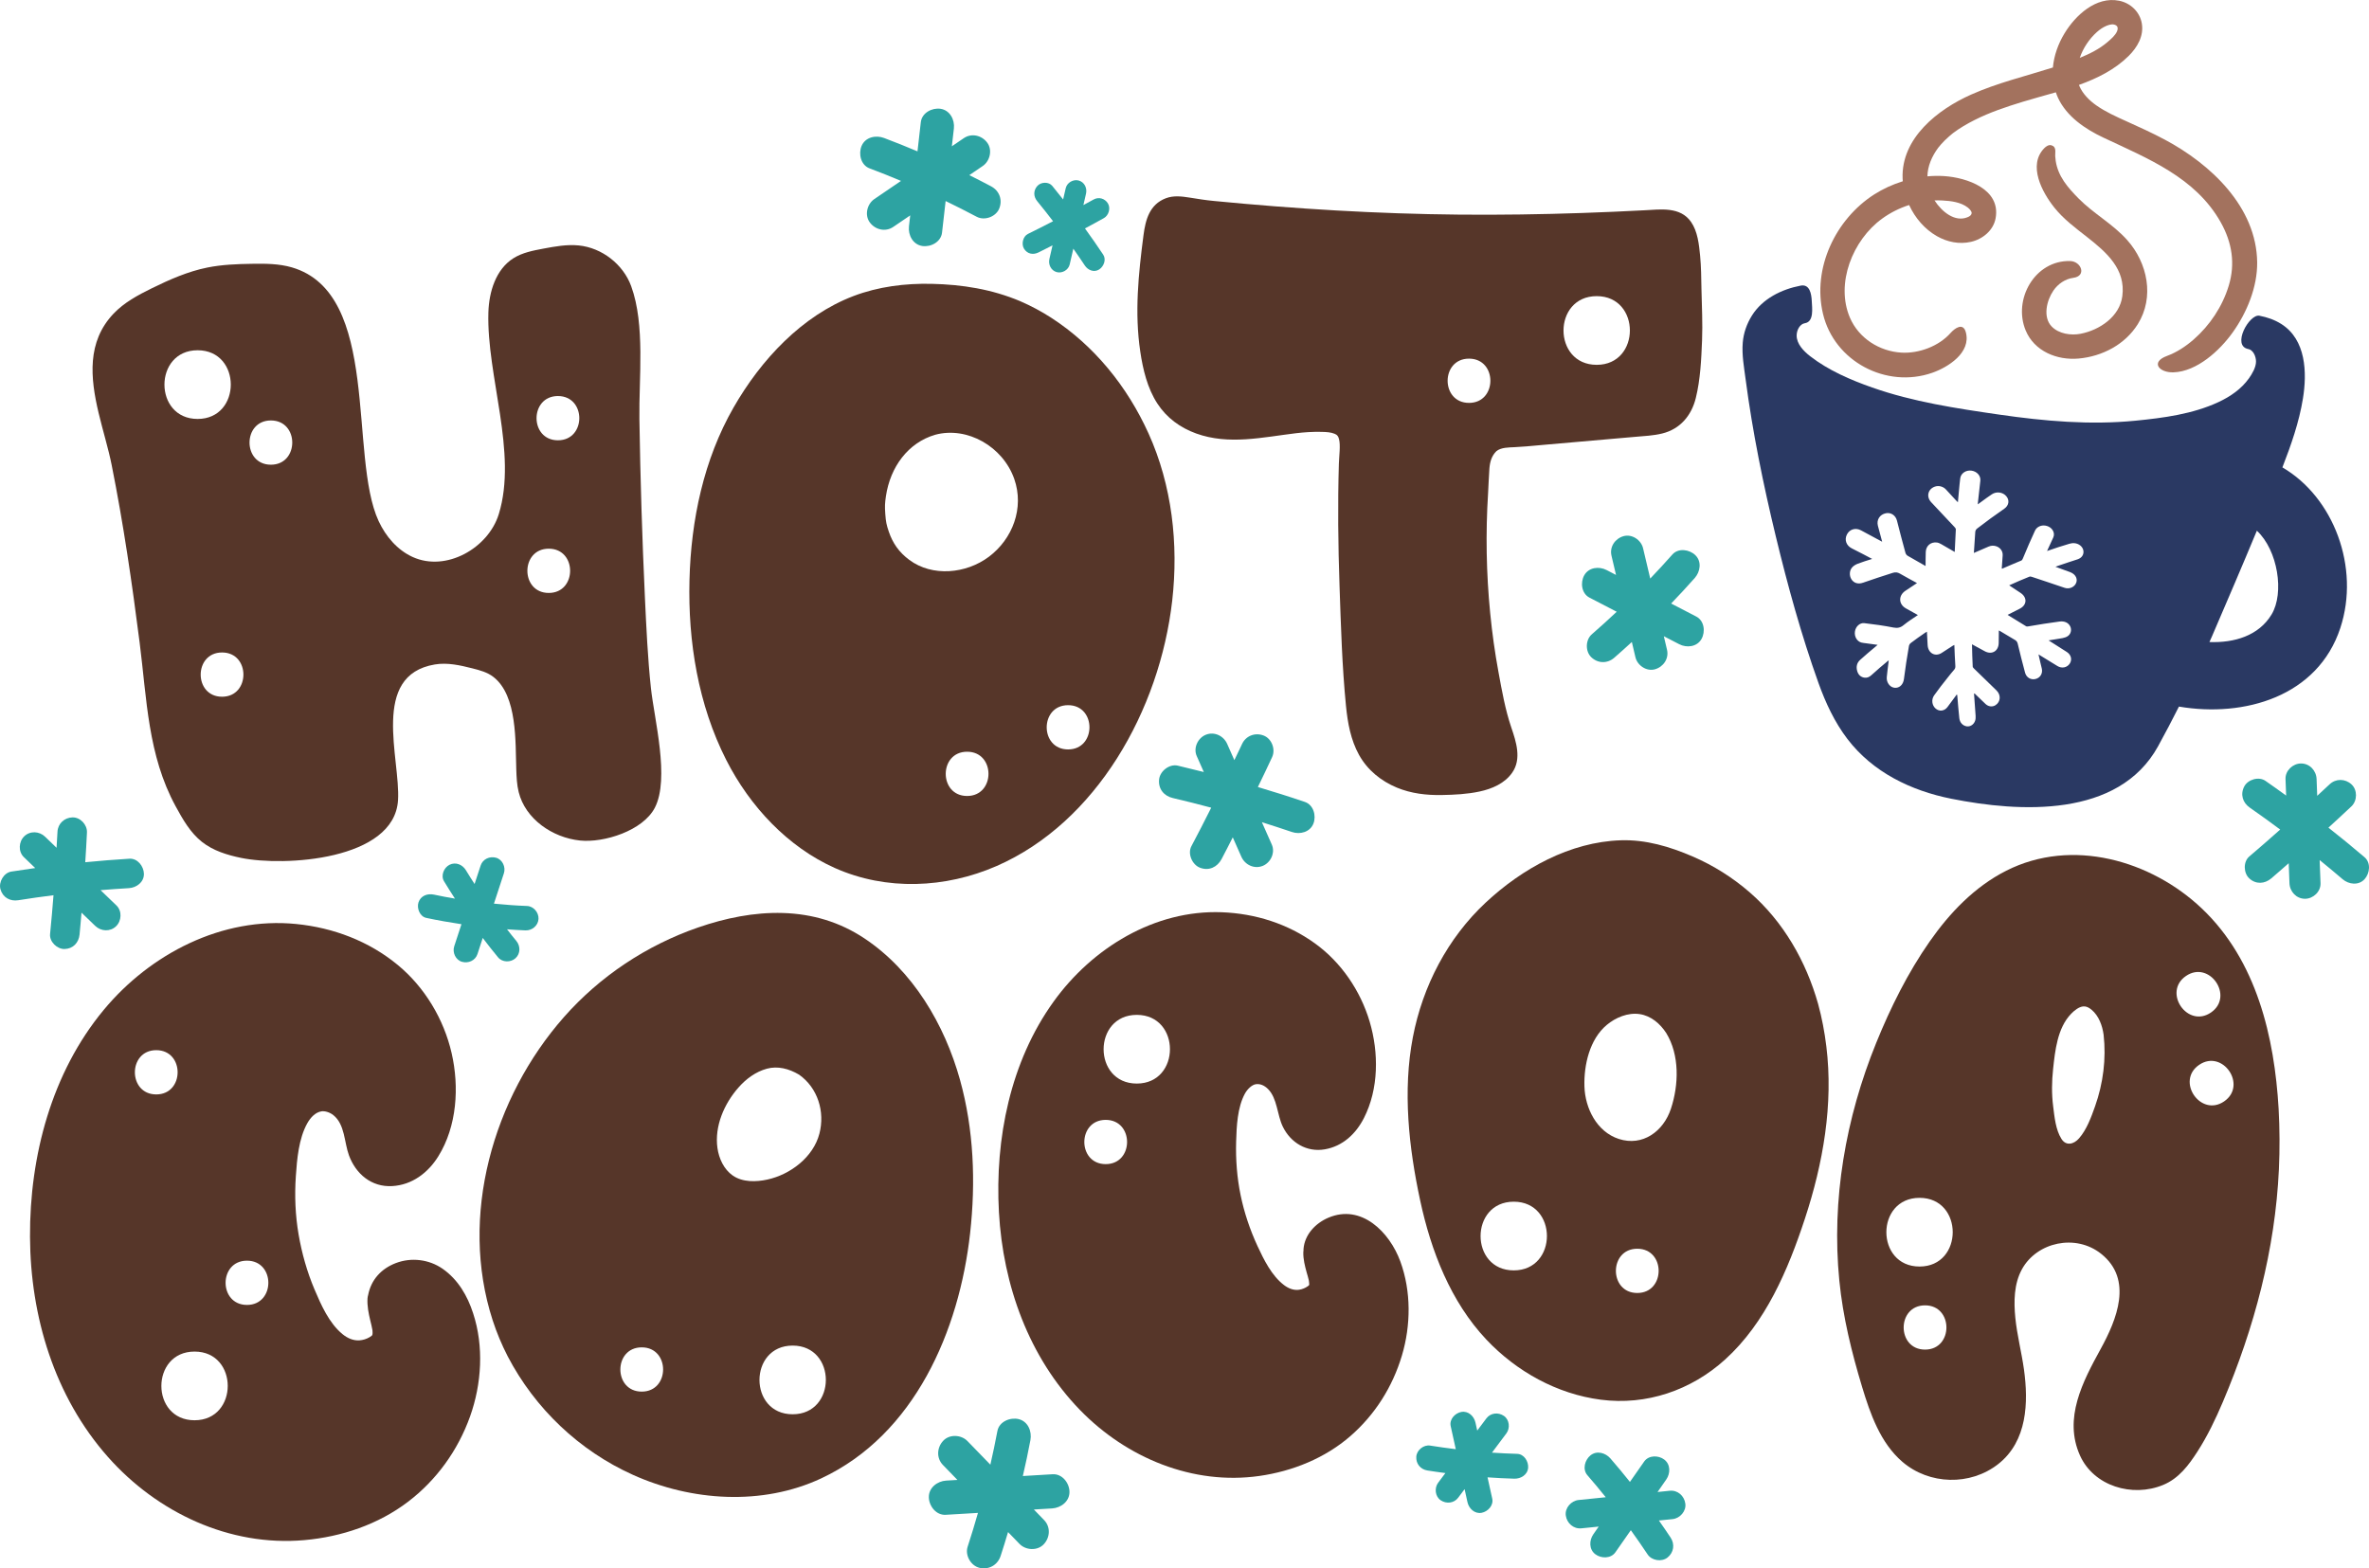 <?xml version="1.0" encoding="utf-8"?>
<!-- Generator: Adobe Illustrator 23.1.0, SVG Export Plug-In . SVG Version: 6.00 Build 0)  -->
<svg version="1.1" xmlns="http://www.w3.org/2000/svg" xmlns:xlink="http://www.w3.org/1999/xlink" x="0px" y="0px"
	 viewBox="0 0 720 476.74" style="enable-background:new 0 0 720 476.74;" xml:space="preserve">
<style type="text/css">
	.st0{fill:#A3725E;}
	.st1{fill:#2A3963;}
	.st2{fill:#2DA3A2;}
	.st3{fill:#563629;}
</style>
<g id="_x34_">
	<g>
		<path class="st0" d="M658.02,42.49c-3.85-2.06-7.83-3.86-11.81-5.66c-3.13-1.41-6.24-2.81-9.06-4.78
			c-2.12-1.48-4.15-3.51-5.15-5.85c-0.06-0.13-0.09-0.26-0.14-0.39c5.62-2.02,10.93-4.67,15.12-8.83c2.61-2.6,4.61-6.02,3.98-9.81
			c-0.6-3.56-3.41-6.25-6.92-6.95c-7-1.39-13.26,4.42-16.6,9.95c-1.92,3.17-3.19,6.74-3.51,10.35c-8.32,2.64-16.83,4.66-24.85,8.23
			c-10.09,4.49-21.3,13.21-20.83,25.51c0.01,0.28,0.04,0.56,0.06,0.84c-3.08,0.96-6.03,2.3-8.7,4.01
			c-11.75,7.53-18.85,22.42-15.56,36.27c3.43,14.49,19.24,22.83,33.24,17.93c4.74-1.66,11.87-6.1,10.17-12.34
			c-0.82-3-3.32-1.23-4.63,0.25c-3.58,4.04-9.63,6.28-14.94,5.97c-6.69-0.39-12.96-4.37-15.64-10.6
			c-4.47-10.4,0.83-23.64,9.75-30.11c2.52-1.83,5.3-3.22,8.23-4.16c1.81,3.94,4.75,7.37,8.47,9.48c3.14,1.78,6.76,2.52,10.31,1.72
			c3.57-0.81,6.84-3.47,7.51-7.19c1.61-8.87-8.74-12.34-15.61-12.8c-1.7-0.11-3.41-0.08-5.12,0.07c0.07-3.12,1.33-6.04,3.28-8.69
			c0.35-0.48,1.26-1.5,2.01-2.25c0.75-0.74,1.98-1.81,2.48-2.19c2.03-1.53,4.25-2.82,6.52-3.97c4.65-2.35,9.62-4.01,14.75-5.58
			c3.21-0.98,6.6-1.88,9.99-2.86c0.19,0.56,0.41,1.13,0.66,1.68c2.63,5.68,8.23,9.46,13.72,12.06
			c13.51,6.38,28.04,12.07,35.74,25.78c3.43,6.11,4.48,12.56,2.42,19.3c-1.93,6.31-5.72,12-10.67,16.33
			c-2.38,2.08-5.12,3.89-8.09,4.98c-5.12,1.89-2.38,5.13,1.97,4.99c7.13-0.23,14.08-6.63,18-12.13c4.31-6.03,7.52-13.79,7.44-21.3
			C685.82,62.87,671.83,49.87,658.02,42.49z M632.11,17.55c1.02-2.96,2.86-5.71,5.18-7.8c0.87-0.78,1.9-1.49,2.97-1.93
			c1.15-0.47,2.16-0.6,2.96-0.04c0.41,0.28,0.57,0.93,0.19,1.77c-0.57,1.27-1.84,2.34-2.88,3.23c-2.48,2.13-5.42,3.58-8.43,4.81
			C632.11,17.58,632.11,17.56,632.11,17.55z M590.34,60.94c2.58,0.13,5.59,0.5,7.7,2.13c0.71,0.55,1.25,1.27,1.19,1.72
			c-0.09,0.68-0.61,0.99-1.32,1.27c-3.75,1.5-7.7-1.63-9.96-5.14C588.74,60.9,589.54,60.9,590.34,60.94z"/>
		<path class="st0" d="M631.72,60.32c-3.35-3.4-6.22-6.73-6.94-11.42c-0.07-0.47-0.12-0.96-0.15-1.46c-0.06-1.17,0.48-2.8-1.17-3.28
			c-0.78-0.22-1.58,0.3-2.15,0.88c-5.1,5.22-0.61,13.48,3.06,18.07c2.81,3.52,6.4,6.17,9.91,8.92c5.99,4.7,11.81,9.77,10.75,17.98
			c-0.8,6.26-6.93,10.33-12.68,11.45c-2.93,0.57-6.59,0.03-8.76-2.18c-2.81-2.86-1.55-7.97,0.49-10.95
			c1.39-2.03,3.59-3.55,6.03-3.87c4.17-0.55,2.45-5.02-0.94-5.11c-10.72-0.28-17.44,11.65-13.52,21.09
			c2.64,6.35,9.54,9.14,16.1,8.55c7.16-0.64,14.11-4.26,17.98-10.45c5.13-8.21,2.98-18.61-3.2-25.54
			C642.2,68.11,636.28,64.95,631.72,60.32z"/>
	</g>
</g>
<g id="_x33_">
	<path class="st1" d="M693.68,142.08c2.64-6.8,5.07-13.72,6.24-20.93c1.28-7.89,0.97-17.89-6.57-22.66
		c-2.06-1.3-4.29-2.06-6.67-2.52c-3.06-0.59-8.55,9.19-3.33,10.14c1.37,0.25,2.31,2.13,2.31,3.78c0,1.79-1.18,3.75-2.15,5.12
		c-2.3,3.23-5.62,5.52-9.24,7.21c-7.85,3.65-16.65,4.81-25.22,5.66c-13.82,1.37-27.73,0.13-41.43-1.85
		c-12.97-1.88-26.19-3.86-38.6-8.23c-6.55-2.3-13.32-5.22-18.84-9.5c-2.03-1.57-4.16-3.77-4.13-6.36c0.02-1.65,1.01-3.46,2.49-3.69
		c2.84-0.44,2.2-4.62,2.1-6.8c-0.1-2.05-0.59-5.16-3.36-4.63c-5.79,1.11-11.57,3.94-14.8,9.07c-1.57,2.5-2.57,5.3-2.81,8.25
		c-0.31,3.7,0.39,7.5,0.87,11.16c2.11,16.05,5.38,32.03,9.18,47.77c3.63,15,7.76,30.03,12.97,44.56c2.16,6.01,4.88,11.88,8.77,16.98
		c7.72,10.13,19.32,15.74,31.6,18.19c20.75,4.14,50.79,5.91,62.83-15.94c2.19-3.98,4.3-8.01,6.35-12.07
		c19.9,3.38,42.2-3.07,49.05-23.9C717.35,172.45,709.21,151.11,693.68,142.08z M631.44,170.02c-1.98,0.65-3.97,1.28-5.93,1.97
		c-0.22,0.08-0.44,0.16-0.8,0.3c1.59,0.57,3.04,1.08,4.48,1.63c1.77,0.68,2.46,2.29,1.62,3.64c-0.66,1.05-2.02,1.56-3.34,1.12
		c-3.29-1.1-6.58-2.24-9.9-3.32c-0.24-0.08-0.56-0.15-0.77-0.07c-2.05,0.81-4.07,1.69-6.16,2.64c1.2,0.79,2.33,1.55,3.45,2.29
		c2.13,1.41,1.96,3.74-0.29,4.84c-1.19,0.58-2.38,1.19-3.64,1.85c1.94,1.19,3.78,2.34,5.63,3.46c0.17,0.1,0.46,0.07,0.68,0.03
		c3.15-0.55,6.31-1.05,9.49-1.47c1.49-0.2,2.69,0.36,3.23,1.47c0.5,1.03,0.23,2.29-0.73,2.96c-0.45,0.31-1.04,0.5-1.6,0.61
		c-1.35,0.25-2.72,0.43-4.24,0.69c1.11,0.7,2.09,1.32,3.05,1.94c0.84,0.53,1.68,1.06,2.51,1.6c1.33,0.87,1.66,2.39,0.83,3.58
		c-0.82,1.17-2.37,1.49-3.7,0.68c-1.87-1.13-3.74-2.3-5.76-3.54c0.2,0.86,0.37,1.61,0.54,2.35c0.16,0.66,0.33,1.31,0.47,1.97
		c0.33,1.48-0.47,2.8-1.9,3.16c-1.42,0.36-2.8-0.44-3.19-1.93c-0.78-2.91-1.53-5.84-2.23-8.79c-0.13-0.54-0.37-0.88-0.86-1.16
		c-1.5-0.87-2.98-1.78-4.49-2.68c-0.1-0.06-0.2-0.1-0.39-0.19c-0.02,1.31-0.03,2.54-0.04,3.77c-0.02,2.47-2.06,3.72-4.22,2.55
		c-1.27-0.68-2.53-1.38-3.9-2.12c0.05,2.34,0.1,4.56,0.22,6.77c0.01,0.22,0.23,0.45,0.4,0.62c2.3,2.24,4.59,4.45,6.84,6.65
		c1.42,1.39,1.24,3.49-0.33,4.48c-0.92,0.58-2.13,0.46-3.01-0.37c-1.12-1.05-2.22-2.14-3.34-3.21c-0.05,0.03-0.11,0.06-0.16,0.09
		c0.14,2.24,0.32,4.48,0.48,6.71c0.03,0.49,0.01,1.02-0.14,1.47c-0.38,1.18-1.48,1.89-2.55,1.73c-1.21-0.18-2.11-1.13-2.26-2.47
		c-0.23-2.13-0.41-4.26-0.58-6.39c-0.02-0.23-0.04-0.46-0.06-0.69c-0.06-0.03-0.11-0.06-0.17-0.09c-0.61,0.81-1.21,1.63-1.81,2.45
		c-0.33,0.45-0.66,0.91-1,1.35c-0.94,1.23-2.49,1.41-3.61,0.41c-1.1-0.98-1.33-2.71-0.42-3.99c1.34-1.9,2.78-3.73,4.23-5.54
		c0.59-0.74,1.17-1.49,1.8-2.19c0.33-0.36,0.45-0.72,0.41-1.23c-0.14-2.09-0.22-4.17-0.3-6.36c-0.2,0.1-0.36,0.16-0.5,0.25
		c-1.12,0.7-2.23,1.43-3.33,2.16c-1.95,1.28-4.13,0.13-4.29-2.33c-0.09-1.34-0.15-2.68-0.22-4.11c-0.21,0.12-0.37,0.2-0.52,0.3
		c-1.49,1.02-2.97,2.06-4.41,3.16c-0.25,0.19-0.47,0.56-0.53,0.88c-0.6,3.34-1.09,6.71-1.53,10.09c-0.19,1.47-1.14,2.51-2.35,2.62
		c-1.24,0.11-2.36-0.71-2.77-2.12c-0.1-0.35-0.12-0.76-0.09-1.13c0.15-1.56,0.35-3.1,0.55-4.65c0.02-0.12,0.01-0.24,0.02-0.46
		c-1.82,1.5-3.54,2.97-5.22,4.5c-0.62,0.56-1.29,0.9-2.09,0.79c-1.1-0.15-1.9-0.81-2.25-2.02c-0.38-1.33-0.09-2.51,0.9-3.4
		c1.53-1.38,3.1-2.71,4.69-4.03c0.17-0.14,0.33-0.28,0.62-0.53c-1.26-0.18-2.39-0.33-3.51-0.48c-0.49-0.07-0.99-0.1-1.46-0.23
		c-1.33-0.38-2.17-1.86-1.92-3.39c0.23-1.48,1.47-2.65,2.83-2.5c2.99,0.34,5.96,0.76,8.9,1.34c1.2,0.23,2.11,0.04,3.08-0.76
		c1.34-1.1,2.81-2.02,4.32-3.04c-1.24-0.7-2.42-1.36-3.61-2.01c-2.25-1.23-2.4-3.85-0.23-5.34c1.15-0.78,2.31-1.56,3.57-2.37
		c-1.77-0.98-3.49-1.88-5.17-2.86c-0.74-0.43-1.38-0.51-2.23-0.24c-3,0.98-6.01,1.92-8.99,2.98c-1.48,0.53-2.8,0.15-3.55-1.04
		c-0.69-1.11-0.64-2.69,0.28-3.67c0.44-0.47,1.07-0.83,1.67-1.06c1.37-0.54,2.78-0.95,4.36-1.45c-1-0.53-1.85-0.99-2.71-1.43
		c-1.16-0.6-2.33-1.19-3.5-1.79c-1.67-0.85-2.28-2.6-1.46-4.22c0.83-1.61,2.63-2.13,4.28-1.25c2.11,1.12,4.21,2.25,6.43,3.46
		c-0.47-1.7-0.9-3.27-1.3-4.86c-0.46-1.81,0.57-3.42,2.42-3.8c1.52-0.32,2.96,0.62,3.37,2.22c0.85,3.29,1.68,6.57,2.59,9.82
		c0.09,0.34,0.37,0.72,0.67,0.89c1.77,1.04,3.55,2.03,5.44,3.11c0.01-1.51,0.01-2.89,0.06-4.27c0.06-1.87,1.53-3.12,3.41-2.87
		c0.44,0.06,0.87,0.27,1.26,0.48c1.36,0.76,2.69,1.55,4.13,2.39c0.1-2.37,0.23-4.62,0.34-6.87c0.01-0.22-0.2-0.48-0.37-0.67
		c-2.34-2.51-4.73-5.03-7.12-7.58c-1.55-1.65-1.02-3.97,1.09-4.73c1.13-0.41,2.5-0.09,3.35,0.81c1.04,1.09,2.04,2.22,3.06,3.32
		c0.16,0.18,0.34,0.34,0.62,0.62c0.1-1.14,0.19-2.12,0.28-3.11c0.13-1.38,0.25-2.77,0.42-4.14c0.19-1.55,1.73-2.6,3.42-2.37
		c1.67,0.23,2.86,1.57,2.7,3.06c-0.23,2.09-0.49,4.19-0.7,6.28c-0.02,0.23-0.05,0.46-0.09,0.92c1.03-0.77,1.89-1.4,2.76-2.01
		c0.51-0.36,1.02-0.73,1.55-1.07c1.41-0.92,3.29-0.65,4.34,0.56c1.08,1.24,0.83,2.86-0.59,3.84c-2.78,1.92-5.51,3.91-8.19,5.98
		c-0.41,0.31-0.6,0.64-0.63,1.14c-0.13,2.07-0.29,4.13-0.42,6.32c1.56-0.7,3.03-1.32,4.49-1.94c0.81-0.34,1.62-0.36,2.44-0.05
		c1.21,0.47,1.91,1.54,1.82,2.77c-0.09,1.3-0.19,2.6-0.27,3.91c0,0.01,0.03,0.03,0.11,0.1c1.92-0.85,3.89-1.66,5.85-2.49
		c0.24-0.1,0.38-0.45,0.49-0.71c1.17-2.82,2.37-5.62,3.65-8.37c0.53-1.14,1.85-1.75,3.17-1.53c1.42,0.24,2.48,1.26,2.58,2.54
		c0.03,0.36-0.06,0.76-0.21,1.09c-0.59,1.32-1.22,2.64-1.88,4.09c2.32-0.81,4.52-1.54,6.75-2.19c0.49-0.14,1.04-0.24,1.56-0.19
		c1.39,0.12,2.49,1.04,2.72,2.18C633.42,168.51,632.75,169.59,631.44,170.02z M690.39,186.79c-3.91,6.48-11.35,8.66-18.89,8.38
		c0.27-0.62,0.56-1.24,0.83-1.86c4.57-10.64,9.15-21.29,13.59-31.99C692.29,167.25,694.34,180.25,690.39,186.79z"/>
</g>
<g id="_x32_">
	<g>
		<path class="st2" d="M515.54,187.42c-2.55-1.32-5.09-2.64-7.64-3.96c2.44-2.54,4.84-5.11,7.17-7.75c1.7-1.93,2.2-5.02,0.17-6.97
			c-1.79-1.72-5.15-2.24-6.97-0.17c-2.19,2.48-4.44,4.9-6.72,7.3l-2.18-9.22c-0.59-2.51-3.37-4.39-5.93-3.67
			c-2.57,0.73-4.3,3.24-3.67,5.93l1.38,5.86l-2.87-1.49c-2.29-1.19-5.42-0.84-6.79,1.6c-1.23,2.19-0.84,5.52,1.6,6.79
			c2.76,1.43,5.51,2.86,8.27,4.29c-2.48,2.33-4.99,4.62-7.56,6.85c-1.95,1.69-2.03,5.18-0.17,6.97c2,1.92,4.89,1.98,6.97,0.17
			c1.81-1.57,3.59-3.18,5.36-4.8l1.09,4.63c0.59,2.51,3.37,4.39,5.93,3.67c2.57-0.73,4.3-3.24,3.67-5.93l-0.97-4.12l4.67,2.42
			c2.29,1.19,5.42,0.84,6.79-1.6C518.37,192.02,517.98,188.69,515.54,187.42z"/>
		<path class="st2" d="M461.09,441.94c-2.55-0.07-5.1-0.2-7.64-0.37l4.38-5.85c1.19-1.59,0.94-4.17-0.76-5.32
			c-1.7-1.16-4.05-0.94-5.32,0.76l-2.78,3.71l-0.54-2.44c-0.43-1.94-2.18-3.62-4.3-3.23c-1.9,0.36-3.68,2.23-3.23,4.3
			c0.52,2.34,1.03,4.68,1.55,7.02c-2.6-0.32-5.2-0.67-7.79-1.09c-1.97-0.32-4.07,1.36-4.21,3.35c-0.15,2.13,1.24,3.87,3.35,4.21
			c1.83,0.3,3.66,0.55,5.49,0.79l-2.2,2.94c-1.19,1.59-0.94,4.17,0.76,5.32c1.7,1.16,4.05,0.94,5.32-0.76l1.96-2.61l0.87,3.96
			c0.43,1.94,2.18,3.62,4.3,3.23c1.9-0.36,3.68-2.23,3.23-4.3c-0.48-2.16-0.95-4.32-1.43-6.48c2.71,0.19,5.42,0.34,8.13,0.41
			c1.98,0.06,4.06-1.18,4.21-3.35C464.57,444.24,463.22,442,461.09,441.94z"/>
		<path class="st2" d="M286.31,70.71c0.36-3.2,0.73-6.4,1.09-9.6c3.17,1.54,6.33,3.12,9.44,4.78c2.36,1.26,5.77,0.04,6.82-2.42
			c1.12-2.65,0.11-5.47-2.42-6.82c-2.2-1.17-4.41-2.3-6.64-3.41l4.08-2.78c2.21-1.51,3.01-4.89,1.35-7.11
			c-1.66-2.22-4.74-2.96-7.11-1.35l-3.63,2.47l0.62-5.42c0.3-2.66-1.2-5.56-4.07-5.98c-2.57-0.38-5.66,1.23-5.98,4.07
			c-0.34,2.96-0.67,5.91-1.01,8.87c-3.36-1.42-6.75-2.79-10.17-4.07c-2.5-0.94-5.68-0.27-6.82,2.42c-1,2.37-0.26,5.81,2.42,6.82
			c3.21,1.2,6.4,2.48,9.56,3.81l-8.12,5.53c-2.21,1.51-3.01,4.89-1.35,7.11c1.66,2.22,4.74,2.96,7.11,1.35l5.16-3.51l-0.38,3.33
			c-0.3,2.66,1.2,5.56,4.07,5.98C282.91,75.16,285.99,73.55,286.31,70.71z"/>
		<path class="st2" d="M507.47,453.16l-3.7,0.38l2.64-3.79c1.3-1.86,1.35-4.62-0.62-6.09c-1.76-1.32-4.71-1.36-6.09,0.62
			c-1.44,2.06-2.88,4.13-4.32,6.19c-1.93-2.41-3.9-4.8-5.93-7.13c-1.48-1.7-4.11-2.49-6.05-0.95c-1.7,1.36-2.54,4.22-0.95,6.05
			c1.91,2.19,3.76,4.43,5.58,6.69l-8.27,0.84c-2.25,0.23-4.21,2.43-3.87,4.74c0.34,2.32,2.33,4.11,4.74,3.87l5.26-0.53l-1.63,2.33
			c-1.3,1.86-1.35,4.62,0.62,6.09c1.76,1.32,4.71,1.36,6.09-0.62c1.56-2.23,3.12-4.47,4.68-6.7c1.74,2.42,3.45,4.87,5.1,7.36
			c1.25,1.89,4.28,2.36,6.05,0.95c1.9-1.52,2.28-4.03,0.95-6.05c-1.16-1.76-2.36-3.49-3.57-5.21l4.16-0.42
			c2.25-0.23,4.21-2.43,3.87-4.74C511.88,454.7,509.89,452.91,507.47,453.16z"/>
		<path class="st2" d="M319.93,448.14c-3.02,0.18-6.04,0.36-9.06,0.54c0.83-3.62,1.62-7.25,2.3-10.9c0.5-2.67-0.72-5.73-3.62-6.41
			c-2.55-0.59-5.87,0.76-6.41,3.62c-0.64,3.43-1.37,6.84-2.14,10.24l-6.96-7.17c-1.89-1.95-5.43-2.16-7.36-0.11
			c-1.94,2.05-2.14,5.26-0.11,7.36l4.42,4.56l-3.41,0.2c-2.71,0.16-5.36,2.17-5.28,5.12c0.07,2.64,2.22,5.45,5.12,5.28
			c3.27-0.19,6.54-0.39,9.81-0.58c-0.99,3.45-2.02,6.88-3.14,10.29c-0.85,2.59,0.97,5.79,3.62,6.41c2.85,0.66,5.5-0.85,6.41-3.62
			c0.79-2.4,1.53-4.82,2.25-7.25l3.49,3.6c1.89,1.95,5.43,2.16,7.36,0.11c1.93-2.05,2.14-5.26,0.11-7.36l-3.11-3.21l5.54-0.33
			c2.71-0.16,5.36-2.17,5.28-5.12C324.98,450.78,322.83,447.97,319.93,448.14z"/>
		<path class="st2" d="M332.35,60.66c-1.02,0.58-2.06,1.11-3.08,1.68c0.27-1.16,0.53-2.31,0.8-3.47c0.4-1.73-0.52-3.54-2.23-4
			c-1.62-0.44-3.54,0.61-3.94,2.34c-0.26,1.14-0.53,2.28-0.79,3.42c-1.09-1.38-2.18-2.76-3.3-4.12c-1.07-1.31-3.4-1.23-4.52,0
			c-1.27,1.4-1.21,3.25-0.06,4.64c1.67,2.03,3.26,4.06,4.82,6.1c-2.53,1.3-5.06,2.61-7.62,3.85c-1.53,0.74-2.07,3.08-1.21,4.49
			c0.98,1.6,2.73,1.96,4.36,1.17c1.45-0.7,2.87-1.46,4.31-2.18c-0.32,1.38-0.64,2.76-0.95,4.14c-0.4,1.73,0.52,3.54,2.23,4
			c1.62,0.44,3.54-0.61,3.94-2.34c0.37-1.6,0.74-3.2,1.1-4.79c1.18,1.68,2.35,3.39,3.51,5.14c0.93,1.41,2.81,2.18,4.36,1.17
			c1.38-0.9,2.21-2.98,1.21-4.49c-1.79-2.7-3.65-5.35-5.54-7.97c1.92-1.04,3.85-2.06,5.75-3.14c1.48-0.83,2.11-3.02,1.21-4.49
			C335.77,60.31,333.93,59.77,332.35,60.66z"/>
		<path class="st2" d="M396.58,243.77c-4.73-1.61-9.5-3.1-14.28-4.53c1.46-3.03,2.94-6.05,4.34-9.11c1.09-2.38-0.13-5.61-2.61-6.55
			c-2.57-0.98-5.39,0.07-6.55,2.61c-0.75,1.64-1.56,3.25-2.33,4.88c-0.73-1.65-1.46-3.29-2.18-4.94c-1.09-2.46-3.9-3.81-6.47-2.79
			c-2.44,0.97-3.88,4-2.79,6.47c0.72,1.62,1.44,3.25,2.16,4.87c-2.63-0.67-5.27-1.32-7.92-1.94c-2.55-0.59-5.4,1.65-5.67,4.18
			c-0.31,2.86,1.46,5.05,4.18,5.67c3.97,0.92,7.83,1.91,11.66,2.93c-1.98,3.92-3.95,7.83-6.02,11.7c-1.23,2.31,0.24,5.65,2.61,6.55
			c2.7,1.03,5.23-0.15,6.55-2.61c1.17-2.19,2.27-4.41,3.41-6.62c0.87,1.96,1.74,3.93,2.61,5.89c1.09,2.46,3.9,3.81,6.47,2.79
			c2.44-0.97,3.88-4,2.79-6.47c-1.01-2.27-2.01-4.55-3.02-6.82c3.03,0.95,6.06,1.94,9.13,2.98c2.47,0.84,5.54,0.04,6.55-2.61
			C400.09,247.96,399.22,244.67,396.58,243.77z"/>
		<path class="st2" d="M39.33,261.03c-4.48,0.26-8.95,0.64-13.42,1.07c0.18-3.02,0.4-6.03,0.52-9.06c0.1-2.35-2.01-4.62-4.39-4.57
			c-2.47,0.06-4.46,1.89-4.57,4.39c-0.07,1.62-0.2,3.23-0.28,4.85c-1.16-1.12-2.33-2.25-3.49-3.37c-1.74-1.68-4.54-1.85-6.33-0.12
			c-1.7,1.63-1.87,4.65-0.12,6.33c1.15,1.11,2.3,2.22,3.45,3.32c-2.42,0.34-4.84,0.69-7.25,1.07c-2.32,0.37-3.94,3.2-3.3,5.41
			c0.71,2.48,2.93,3.7,5.41,3.3c3.61-0.58,7.16-1.07,10.7-1.52c-0.32,3.93-0.64,7.86-1.04,11.78c-0.24,2.34,2.11,4.62,4.39,4.57
			c2.59-0.06,4.31-1.9,4.57-4.39c0.23-2.22,0.39-4.44,0.59-6.66c1.39,1.34,2.78,2.68,4.17,4.02c1.74,1.68,4.54,1.85,6.33,0.12
			c1.7-1.63,1.87-4.65,0.12-6.33c-1.61-1.55-3.22-3.1-4.83-4.65c2.84-0.24,5.7-0.44,8.61-0.61c2.34-0.14,4.63-1.84,4.57-4.39
			C43.67,263.33,41.83,260.88,39.33,261.03z"/>
		<path class="st2" d="M718.64,260.57c-3.59-3.07-7.26-6.05-10.97-8.98c2.34-2.16,4.7-4.29,7.01-6.49c1.79-1.71,1.85-4.97,0-6.67
			c-1.92-1.76-4.76-1.82-6.67,0c-1.23,1.18-2.51,2.31-3.75,3.48c-0.06-1.7-0.13-3.4-0.19-5.11c-0.1-2.55-2.1-4.72-4.72-4.72
			c-2.48,0-4.81,2.16-4.72,4.72c0.06,1.68,0.13,3.36,0.19,5.04c-2.08-1.51-4.17-3.01-6.28-4.47c-2.03-1.41-5.33-0.44-6.45,1.69
			c-1.27,2.41-0.48,4.95,1.69,6.45c3.17,2.19,6.21,4.42,9.23,6.66c-3.11,2.75-6.22,5.5-9.39,8.18c-1.89,1.6-1.77,5.05,0,6.67
			c2.01,1.85,4.65,1.7,6.67,0c1.79-1.51,3.54-3.09,5.31-4.62c0.08,2.03,0.15,4.06,0.23,6.09c0.1,2.55,2.1,4.72,4.72,4.72
			c2.48,0,4.81-2.16,4.72-4.72c-0.09-2.35-0.18-4.7-0.27-7.05c2.33,1.89,4.65,3.83,6.98,5.82c1.87,1.6,4.85,1.98,6.67,0
			C720.26,265.48,720.64,262.29,718.64,260.57z"/>
		<path class="st2" d="M160.17,275.4c-3.34-0.12-6.7-0.38-10.05-0.71c1.01-3.08,2.02-6.16,3.03-9.24c0.61-1.86-0.42-4.16-2.36-4.71
			c-1.94-0.55-4.06,0.38-4.71,2.36c-0.61,1.87-1.23,3.75-1.84,5.62c-0.89-1.38-1.78-2.77-2.63-4.18c-1.04-1.72-3.1-2.61-5-1.66
			c-1.69,0.85-2.71,3.27-1.66,5c1.07,1.78,2.19,3.54,3.32,5.28c-2.14-0.36-4.27-0.76-6.37-1.21c-1.97-0.42-4.03,0.31-4.71,2.36
			c-0.58,1.75,0.39,4.29,2.36,4.71c3.55,0.76,7.12,1.38,10.7,1.92c-0.73,2.24-1.47,4.48-2.2,6.72c-0.61,1.86,0.42,4.16,2.36,4.71
			c1.94,0.55,4.06-0.38,4.71-2.36c0.53-1.63,1.07-3.26,1.6-4.89c1.52,2,3.06,3.98,4.67,5.91c1.29,1.55,3.81,1.58,5.27,0.27
			c1.55-1.4,1.56-3.71,0.27-5.27c-0.97-1.16-1.9-2.35-2.83-3.54c1.87,0.13,3.74,0.26,5.61,0.33c2.01,0.07,3.83-1.43,3.96-3.48
			C163.77,277.39,162.18,275.47,160.17,275.4z"/>
	</g>
</g>
<g id="_x31_">
	<g>
		<path class="st3" d="M356.27,182.56c1.95-17.16-0.06-35.01-7.19-50.78c-6.5-14.38-16.61-26.79-29.57-35.18
			c-3.02-1.95-6.18-3.63-9.45-5.05c-8.65-3.65-17.62-5.06-26.88-5.27c-8.07-0.18-16.22,0.83-23.81,3.72
			c-15.58,5.95-28.05,19.25-36.44,33.9c-9.03,15.76-12.92,34.13-13.38,52.42c-0.48,18.75,2.67,37.95,11.16,54.67
			c7.21,14.2,18.78,26.51,33.02,32.86c15.65,6.98,33.63,6.17,49.12-0.58C333.2,250.04,352.47,215.92,356.27,182.56z M293.93,241.96
			c-8.67,0-8.65-13.45,0-13.45C302.6,228.51,302.58,241.96,293.93,241.96z M300.54,169.25c-6.93,5.19-17.2,6.15-24.19,0.94
			c-3.14-2.34-5.02-5.06-6.22-8.57c-0.72-2.11-0.9-3.03-1.07-5.4c-0.17-2.32-0.12-3.26,0.2-5.43c1.32-8.79,6.68-16.22,15-18.64
			c9.73-2.6,20.53,3.6,23.99,13.41C311.37,154.45,307.72,163.87,300.54,169.25z M324.62,214.36c8.67,0,8.65,13.45,0,13.45
			C315.95,227.81,315.96,214.36,324.62,214.36z"/>
		<path class="st3" d="M134.55,385.7c-4.13-2.88-9.53-3.55-14.24-1.75c-4.49,1.72-7.52,5.09-8.42,9.7
			c-0.09,0.32-0.16,0.64-0.19,0.99c-0.15,2.28,0.31,4.56,0.84,6.77c0.22,0.93,0.48,1.87,0.63,2.81c0.14,0.85,0.04,0.37,0.03,0.2
			c0.02,0.2,0.02,0.39,0.03,0.59c0,0.17,0,0.34-0.01,0.51c-0.02,0.11-0.05,0.24-0.1,0.32c-0.04,0.07-0.01,0.08-0.14,0.19
			c-0.01,0.01-0.42,0.31-0.67,0.46c-0.92,0.54-2,0.88-3.06,0.95c-1.93,0.13-3.7-0.69-5.17-1.9c-4.07-3.34-6.49-8.86-8.5-13.6
			c-2.26-5.33-3.85-10.99-4.83-16.69c-1-5.81-1.24-11.77-0.84-17.65c0.35-5.22,0.88-11.49,3.48-16.14c0.98-1.75,2.44-3.32,4.29-3.63
			c0.99-0.17,2.54,0.26,3.66,1.17c3.51,2.84,3.26,8.22,4.72,12.21c2.09,5.67,6.86,9.7,13.14,9.34c6.04-0.34,10.89-4.02,14.01-9.04
			c5.69-9.15,6.41-21.1,4.05-31.39c-2.36-10.3-8.18-20.02-16.34-26.76c-8.8-7.27-19.58-11.35-30.9-12.48
			c-22.52-2.24-44.33,9.04-58.5,26.12c-15.85,19.12-22.51,44.44-22.4,68.96c0.11,24.23,7.44,48.57,23.68,66.92
			c14.94,16.88,36.94,27.31,59.7,25.29c11.31-1,22.45-4.76,31.54-11.68c8.67-6.61,15.15-15.64,18.82-25.9
			c3.54-9.9,4.24-21.33,0.93-31.39C142.09,393.91,139.19,388.94,134.55,385.7z M47.49,319.23c8.67,0,8.65,13.45,0,13.45
			C38.82,332.68,38.84,319.23,47.49,319.23z M59.13,431.73c-13.46,0-13.43-20.88,0-20.88C72.59,410.85,72.57,431.73,59.13,431.73z
			 M75.06,396.67c-8.67,0-8.65-13.45,0-13.45C83.73,383.22,83.72,396.67,75.06,396.67z"/>
		<path class="st3" d="M262.69,285.23c-7.48-4.97-15.76-7.42-24.72-7.7c-8.75-0.27-17.54,1.55-25.79,4.4
			c-15.67,5.42-29.84,14.82-40.8,27.26c-21.57,24.49-31.89,60.51-21.66,92.11c1.23,3.8,2.78,7.48,4.6,11.03
			c8.28,15.83,21.7,28.63,38.02,35.98c17.82,8.03,39.32,9.48,57.28,1.07c28.39-13.3,41.92-44.88,45.22-74.5
			c1.73-15.52,1.13-31.52-3.07-46.62C287.09,311.42,277.46,295.05,262.69,285.23z M195.04,423.02c-8.67,0-8.65-13.45,0-13.45
			C203.71,409.57,203.69,423.02,195.04,423.02z M222.69,357.33c-2.69-1.88-4.19-5.17-4.64-8.34c-0.94-6.62,2.04-13.45,6.35-18.36
			c2.34-2.67,5.26-4.84,8.68-5.77c3.27-0.89,6.69-0.02,9.79,1.82c5.67,4.02,7.91,11.25,6.17,17.92
			c-1.85,7.15-8.83,12.44-15.82,13.96C229.8,359.31,225.69,359.42,222.69,357.33z M240.91,429.91c-13.46,0-13.43-20.88,0-20.88
			C254.37,409.04,254.35,429.91,240.91,429.91z"/>
		<path class="st3" d="M351.74,122.65c2.83,4.36,6.94,7.36,11.8,9.12c9.92,3.59,20.28,1.13,30.35-0.08c2.54-0.3,5.11-0.47,7.68-0.41
			c1.58,0.03,2.94,0.11,4.05,0.58c0.34,0.14,0.68,0.33,0.88,0.61c0.03,0.04,0.03,0.04,0.05,0.06c0.06,0.09,0.13,0.19,0.17,0.28
			c0.04,0.09,0.06,0.13,0.07,0.15c0.06,0.18,0.12,0.36,0.17,0.53c0.5,1.85,0.03,5.12-0.04,7.42c-0.37,12.4-0.23,24.82,0.2,37.22
			c0.42,12.12,0.77,24.37,1.96,36.45c0.51,5.15,1.43,10.32,3.97,14.9c2.56,4.61,6.68,7.94,11.5,9.94c4.35,1.8,9.01,2.34,13.69,2.25
			c3.82-0.07,7.67-0.26,11.41-1.06c3.82-0.81,7.69-2.47,9.97-5.77c2.88-4.16,1.19-9.34-0.29-13.68c-1.84-5.41-2.86-11.18-3.89-16.79
			c-1.1-5.96-1.94-11.96-2.53-17.99c-1.19-12.12-1.41-24.33-0.64-36.48c0.16-2.49,0.2-4.98,0.4-7.47c0.16-2.02,0.66-3.85,2.13-5.29
			c1.44-1.17,3.78-1.12,5.52-1.21c2.93-0.15,5.85-0.44,8.77-0.7c6.23-0.55,12.47-1.09,18.7-1.64c3.06-0.27,6.11-0.54,9.17-0.8
			c2.74-0.24,5.56-0.36,8.24-1.02c5.45-1.34,8.89-5.46,10.2-10.78c1.39-5.63,1.67-11.73,1.9-17.5c0.21-5.2-0.07-10.36-0.18-15.56
			c-0.07-3.4-0.08-6.8-0.41-10.18c-0.33-3.42-0.74-7.41-2.77-10.31c-3.27-4.68-9.21-3.78-14.19-3.52
			c-6.28,0.33-12.56,0.61-18.85,0.82c-12.45,0.43-24.9,0.61-37.35,0.5c-24.94-0.23-49.88-1.74-74.7-4.16
			c-2.62-0.25-4.65-0.6-7.26-1.01c-2.41-0.38-4.92-0.7-7.27,0.2c-4.92,1.88-6.16,6.47-6.78,11.22c-1.54,11.8-2.75,23.54-0.98,35.4
			C347.36,112.3,348.72,118,351.74,122.65z M485.28,90.02c13.46,0,13.43,20.88,0,20.88C471.82,110.9,471.84,90.02,485.28,90.02z
			 M446.47,109.02c8.67,0,8.65,13.45,0,13.45C437.8,122.47,437.81,109.02,446.47,109.02z"/>
		<path class="st3" d="M33.93,141.31c3.57,17.86,6.2,35.89,8.5,53.95c2.2,17.27,2.48,34.3,10.96,49.85
			c2.16,3.97,4.46,8.02,8.01,10.82c3.38,2.67,7.64,3.98,11.86,4.85c13.04,2.69,46.58,0.75,47.71-17.53
			c0.78-12.57-8.51-37.97,11.2-41.27c3.82-0.64,7.71,0.25,11.46,1.2c2.22,0.56,4.51,1.18,6.32,2.59c7.36,5.68,6.67,19.98,6.96,28.11
			c0.08,2.31,0.17,4.64,0.73,6.89c2.03,8.2,10.26,13.86,18.65,14.73c7.25,0.75,19.12-2.96,22.74-9.99c4.57-8.87-0.19-26.9-1.2-36.37
			c-0.97-9.11-1.39-18.25-1.82-27.4c-0.84-18.09-1.4-36.2-1.68-54.31c-0.19-12.37,1.81-28.66-2.5-40.44
			c-2.43-6.66-8.88-11.67-15.93-12.38c-3.6-0.36-7.21,0.3-10.77,0.97c-3.15,0.59-6.38,1.21-9.09,2.92
			c-5.34,3.37-7.43,10.19-7.61,16.5c-0.56,19.36,8.92,42.6,3.16,61.29c-3.19,10.34-16,17.64-26.16,13.03
			c-4.66-2.11-8.19-6.26-10.35-10.9c-9.2-19.82,0.78-69.22-26.37-77.14c-3.92-1.14-8.07-1.16-12.15-1.09
			c-4.52,0.07-9.07,0.24-13.51,1.13c-5.93,1.19-11.52,3.66-16.95,6.33c-4.19,2.06-8.38,4.31-11.6,7.7
			c-8.13,8.57-7.06,19.5-4.55,30.12C31.26,130.95,32.94,136.35,33.93,141.31z M169.57,120.39c8.67,0,8.65,13.45,0,13.45
			C160.9,133.84,160.91,120.39,169.57,120.39z M166.78,166.79c8.67,0,8.65,13.45,0,13.45C158.11,180.24,158.13,166.79,166.78,166.79
			z M82.33,127.81c8.67,0,8.65,13.45,0,13.45C73.67,141.26,73.68,127.81,82.33,127.81z M67.49,211.79c-8.67,0-8.65-13.45,0-13.45
			C76.15,198.34,76.14,211.79,67.49,211.79z M60.06,106.47c13.46,0,13.43,20.88,0,20.88C46.61,127.35,46.63,106.47,60.06,106.47z"/>
		<path class="st3" d="M552.57,305.17c-3.65-12.95-10.56-25.03-20.78-33.91c-5.19-4.5-11.02-8.18-17.33-10.9
			c-6.95-3-14.24-5.18-21.88-4.93c-15.4,0.5-29.96,8.6-41.02,18.92c-11.59,10.81-19.17,25.4-22.15,40.92
			c-3.13,16.33-1.25,33.52,2.22,49.66c3.29,15.3,9.24,30.76,20.13,42.29c9.16,9.7,21.47,16.54,34.76,18.26
			c13.86,1.8,27.45-2.85,37.76-12.19c12.36-11.19,19.17-27.32,24.28-42.84c5.52-16.75,8.69-34.76,6.51-52.39
			C554.54,313.71,553.73,309.41,552.57,305.17z M460.07,386.17c-13.46,0-13.43-20.88,0-20.88
			C473.52,365.29,473.5,386.17,460.07,386.17z M497.61,393.04c-8.67,0-8.65-13.45,0-13.45
			C506.28,379.59,506.26,393.04,497.61,393.04z M507.84,337.03c-2.27,6.88-8.6,11.55-15.86,9.18c-6.67-2.18-10.23-9.31-10.43-15.96
			c-0.19-6.53,1.57-14.31,6.77-18.68c2.69-2.26,6.46-3.84,10.03-3.3c3.45,0.52,6.21,2.91,8.06,5.75
			C510.51,320.71,510.24,329.76,507.84,337.03z"/>
		<path class="st3" d="M403.72,370.16c-3.87,1.65-7.2,5.08-7.55,9.52c-0.01,0.13,0,0.26,0,0.39c-0.03,0.21-0.06,0.42-0.06,0.64
			c-0.04,2.06,0.47,4.09,1.01,6.05c0.23,0.82,0.49,1.64,0.67,2.47c0.03,0.18,0.06,0.37,0.07,0.56c0.01,0.19,0.03,0.38,0.04,0.56
			c0,0.06,0,0.1,0.01,0.14c-0.01,0.01-0.03,0.03-0.05,0.09c-0.02,0.05,0.03,0.06-0.06,0.15c0.07-0.07-0.27,0.22-0.36,0.28
			c-0.76,0.52-1.65,0.9-2.56,1.04c-1.7,0.27-3.33-0.41-4.67-1.44c-3.72-2.84-6.1-7.69-8.04-11.87c-2.27-4.92-4.03-10.13-5.12-15.45
			c-1.09-5.3-1.51-10.78-1.36-16.19c0.13-4.69,0.38-10.47,2.67-14.66c0.78-1.43,2.16-2.69,3.29-2.86c1.33-0.2,2.6,0.34,3.72,1.45
			c2.83,2.8,2.78,7.87,4.49,11.41c2.4,4.96,7.33,7.89,12.8,6.93c5.39-0.94,9.39-4.65,11.87-9.5c4.53-8.89,4.54-19.89,1.74-29.33
			c-2.79-9.41-8.69-18.04-16.58-23.74c-8.35-6.04-18.19-9.11-28.37-9.5c-20.35-0.77-39.35,10.81-51.13,27.2
			c-13.12,18.24-17.83,41.63-16.59,63.97c1.24,22.22,9.09,44.13,24.63,60.13c14.18,14.6,34.32,22.93,54.51,20.06
			c10.05-1.43,19.93-5.38,27.7-12.14c7.43-6.47,12.78-14.91,15.63-24.44c2.75-9.17,2.85-19.55-0.46-28.6
			C422.34,374.51,413.75,365.88,403.72,370.16z M397.81,389.26C397.88,389.6,397.83,389.38,397.81,389.26L397.81,389.26z
			 M336.05,353.87c-8.67,0-8.65-13.45,0-13.45C344.72,340.42,344.71,353.87,336.05,353.87z M345.5,329.38
			c-13.46,0-13.43-20.88,0-20.88C358.95,308.5,358.93,329.38,345.5,329.38z"/>
		<path class="st3" d="M692.53,337.02c-1.26-21.58-6.59-44.97-23.34-60.86c-15.39-14.6-39.44-21.61-59.44-11.48
			c-9.7,4.91-17.26,12.92-23.26,21.5c-6.67,9.54-11.91,20.12-16.24,30.78c-9.32,22.91-13.65,47.77-11.23,72.32
			c1.09,11.05,3.73,21.75,6.95,32.41c2.42,7.98,5.5,16.91,12.21,22.67c8.17,7.02,20.64,7.36,29.15,0.67
			c8.85-6.96,9.19-18.78,7.81-28.73c-0.73-5.27-2.11-10.45-2.63-15.75c-0.48-4.87-0.43-10.27,2-14.7
			c4.55-8.32,16.37-10.87,24.08-4.72c9.8,7.8,4.74,20.02-0.14,28.92c-5.47,9.96-11.35,21.11-6.28,32.4
			c4.15,9.25,15.86,12.85,25.29,8.93c4.78-1.98,7.78-6.06,10.41-10.14c3.07-4.77,5.52-9.91,7.72-15.09
			c9.58-22.59,15.9-46.33,17.03-70.73C692.9,349.27,692.86,343.14,692.53,337.02z M585.07,410.25c-8.67,0-8.65-13.45,0-13.45
			C593.74,396.8,593.73,410.25,585.07,410.25z M583.4,385c-13.46,0-13.43-20.88,0-20.88C596.86,364.12,596.83,385,583.4,385z
			 M636.74,336.3c-1.15,3.25-2.52,7.05-4.86,9.73c-1.58,1.82-3.94,2.4-5.34,0.19c-1.78-2.79-2.13-6.74-2.53-9.9
			c-0.48-3.76-0.43-7.6-0.02-11.36c0.6-5.56,1.3-12.45,5.46-16.77c0.97-1.01,2.41-2.18,3.76-2.26c0.88-0.05,1.62,0.3,2.48,1.02
			c2.2,1.83,3.27,4.84,3.65,7.55C640.17,321.84,639.21,329.33,636.74,336.3z M664.37,296.68c7.15-4.9,14.74,6.21,7.6,11.1
			C664.82,312.68,657.23,301.57,664.37,296.68z M675.97,334.8c-7.15,4.9-14.74-6.21-7.6-11.1
			C675.52,318.81,683.11,329.91,675.97,334.8z"/>
	</g>
</g>
</svg>
